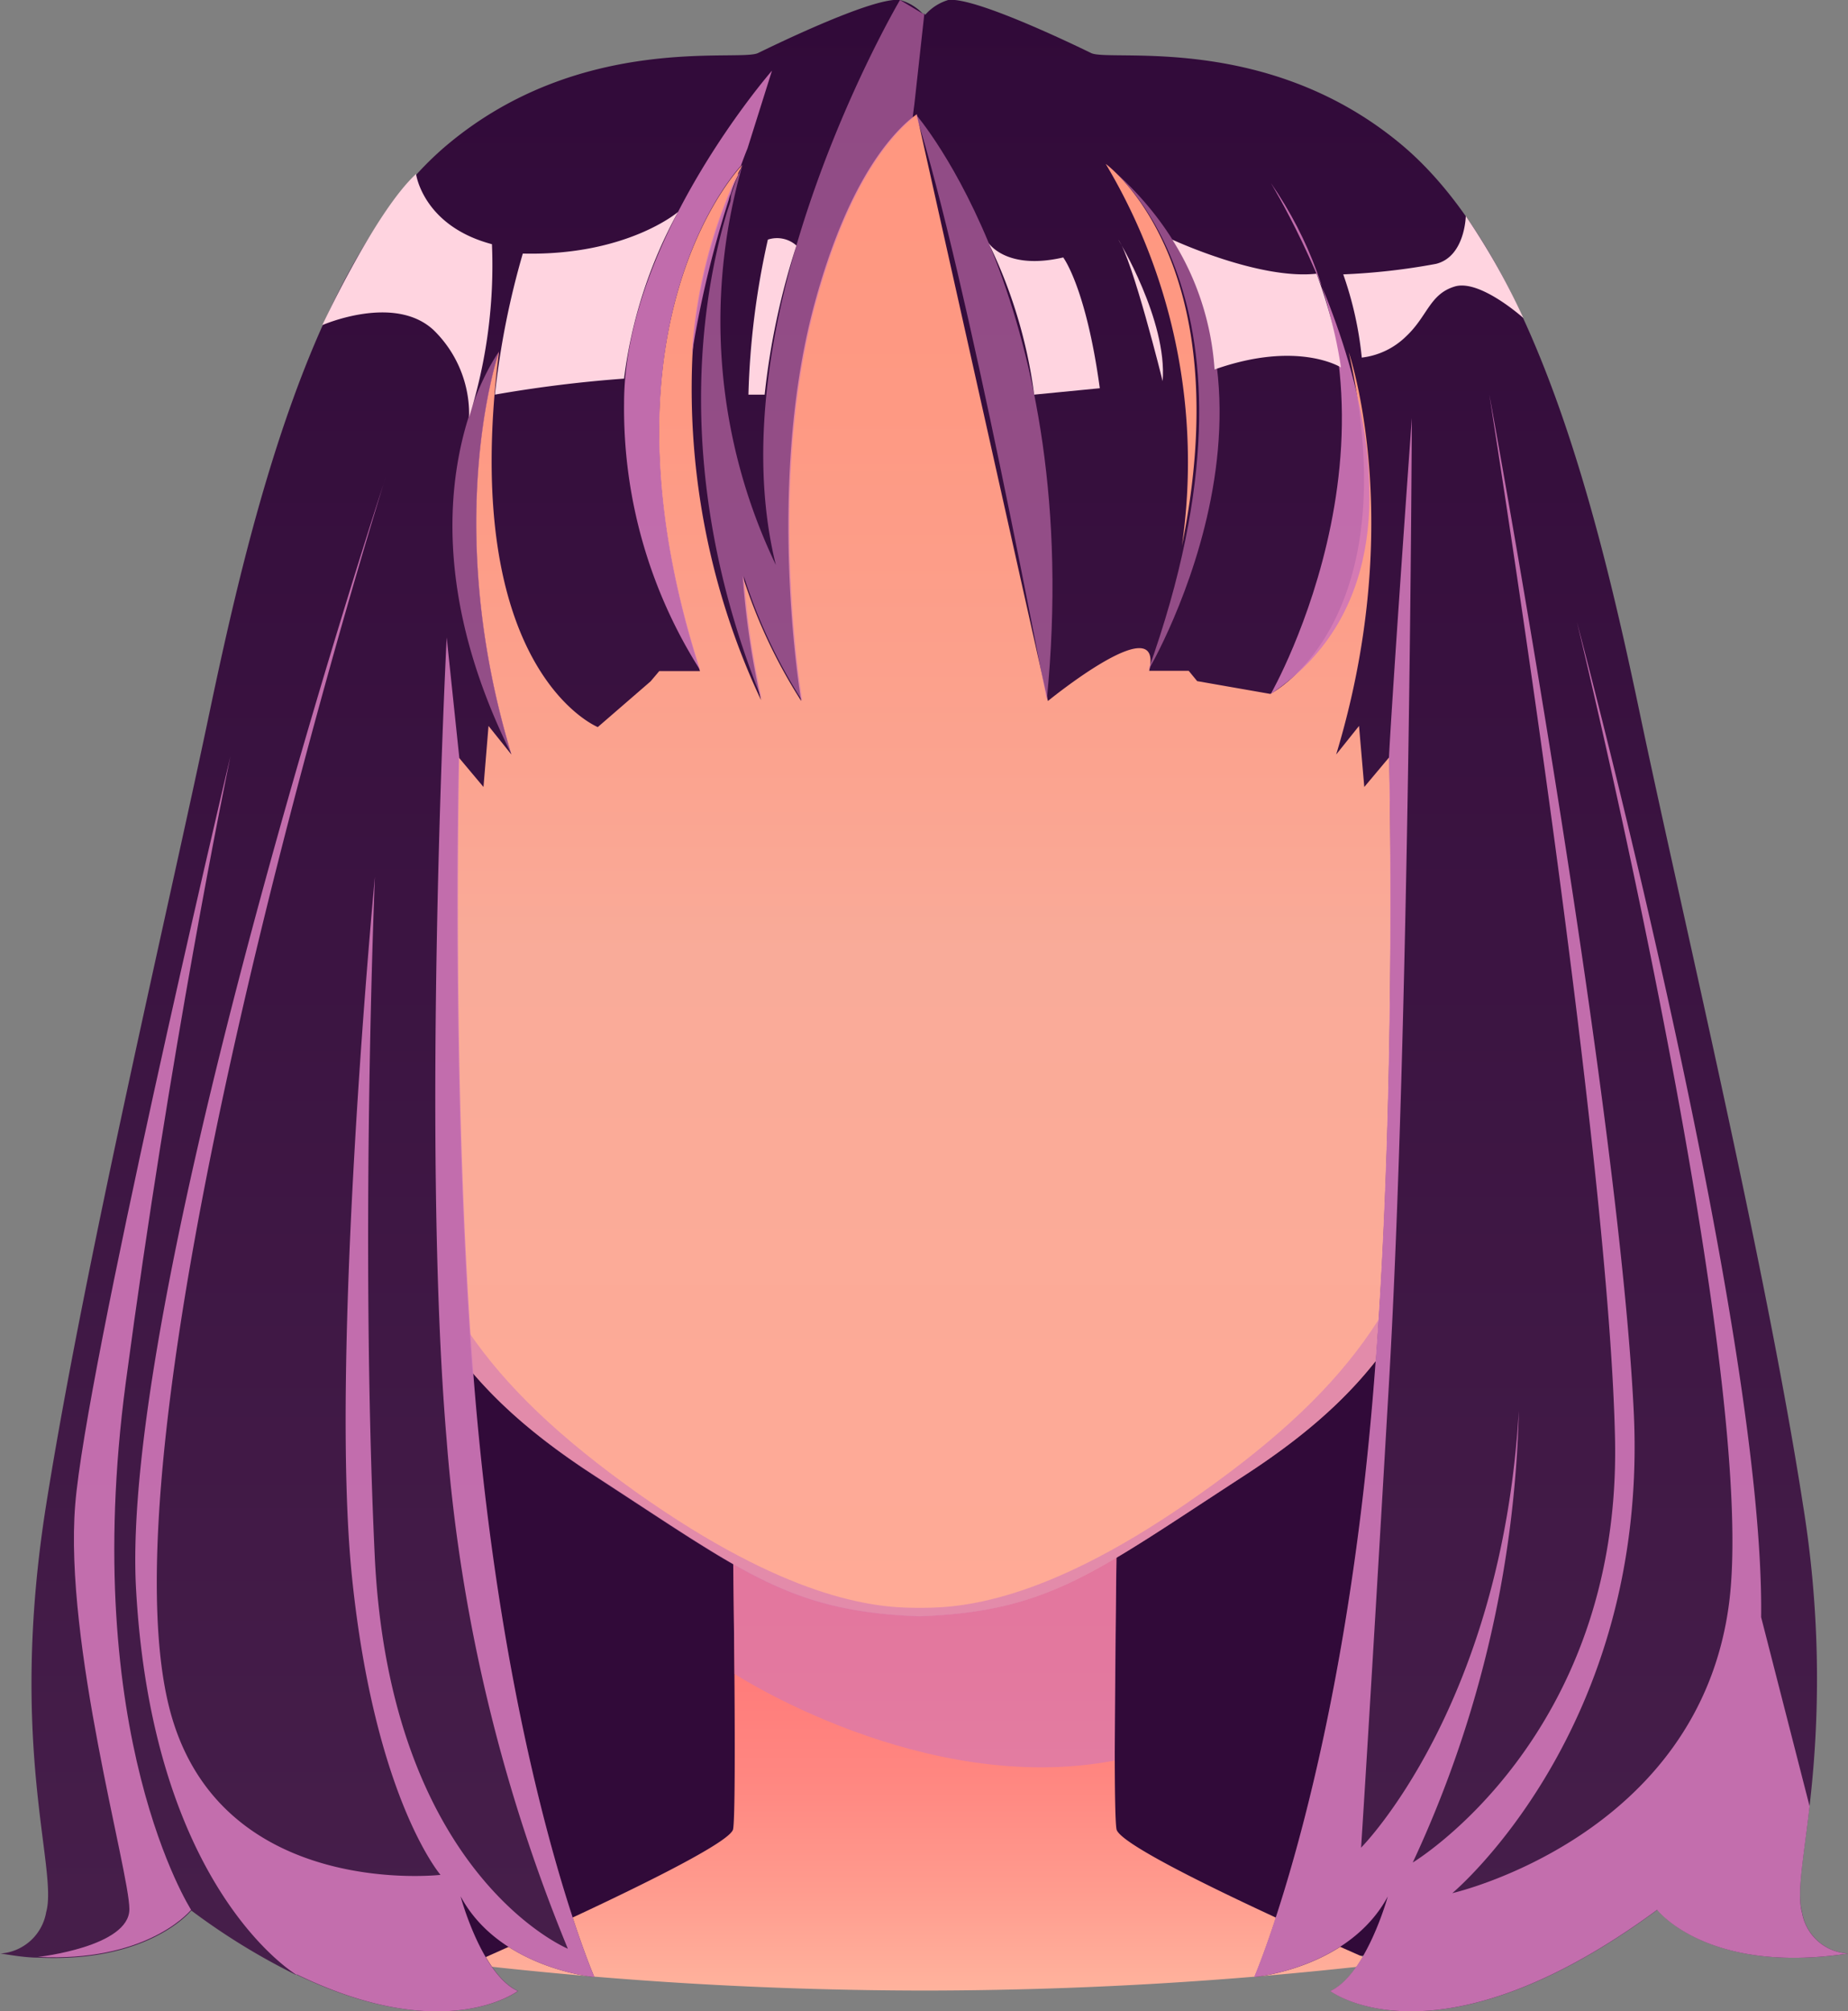 <svg viewBox="0 0 80.84 87.97" xmlns="http://www.w3.org/2000/svg" xmlns:xlink="http://www.w3.org/1999/xlink"><rect x="0" y="0" width="80.84" height="87.97" fill="#808080" stroke="none"/><linearGradient id="a" gradientUnits="userSpaceOnUse" x1="40.45" x2="40.45" y1="87.08" y2="68"><stop offset="0" stop-color="#ffb39d"/><stop offset=".23" stop-color="#ff9b8e"/><stop offset=".48" stop-color="#ff8781"/><stop offset=".74" stop-color="#ff7b7a"/><stop offset="1" stop-color="#f77"/></linearGradient><linearGradient id="b" x1="68.04" x2="68.04" xlink:href="#a" y1="54.03" y2="34.99"/><linearGradient id="c" gradientUnits="userSpaceOnUse" x1="68.04" x2="68.04" y1="50.77" y2="38.35"><stop offset="0" stop-color="#ffeadb"/><stop offset=".99" stop-color="#d177f4"/></linearGradient><linearGradient id="d" x1="65.81" x2="65.81" xlink:href="#c" y1="49.34" y2="43.26"/><linearGradient id="e" gradientTransform="matrix(-1 0 0 1 244.92 0)" x1="232.63" x2="232.63" xlink:href="#a" y1="54.03" y2="34.99"/><linearGradient id="f" gradientTransform="matrix(-1 0 0 1 244.92 0)" x1="232.64" x2="232.64" xlink:href="#c" y1="50.77" y2="38.35"/><linearGradient id="g" gradientTransform="matrix(-1 0 0 1 244.92 0)" x1="230.4" x2="230.4" xlink:href="#c" y1="49.34" y2="43.26"/><linearGradient id="h" gradientUnits="userSpaceOnUse" x1="40.21" x2="40.21" y1="70.7" y2="3.09"><stop offset="0" stop-color="#ffaa96"/><stop offset=".43" stop-color="#f9ab99"/><stop offset=".55" stop-color="#fba38f"/><stop offset=".78" stop-color="#fe9983"/><stop offset="1" stop-color="#ff967f"/></linearGradient><linearGradient id="i" x1="19.54" x2="19.54" xlink:href="#c" y1="43.24" y2="7.16"/><linearGradient id="j" gradientTransform="matrix(-1 0 0 1 592.99 0)" x1="532.12" x2="532.12" xlink:href="#c" y1="43.24" y2="7.16"/><linearGradient id="k" gradientUnits="userSpaceOnUse" x1="21.32" x2="21.32" y1="87.97"><stop offset="0" stop-color="#471f4b"/><stop offset="1" stop-color="#310a39"/></linearGradient><linearGradient id="l" x1="59.53" x2="59.53" xlink:href="#k" y1="87.97"/><path d="m20.54 85.93 42.56-.43s14.27-81.68-22.65-81.68-23 75.98-19.91 82.11z" fill="#310a39"/><path d="m48.84 80c-.17-1 0-12 0-12l-8.39 2.28-8.38-2.28s.16 11.07 0 12-11.53 5.91-11.53 5.91a176 176 0 0 0 19.91 1.15 176 176 0 0 0 19.91-1.15s-11.36-4.91-11.52-5.91z" fill="url(#a)"/><path d="m32.13 73.21s8.27 5.39 16.63 3.79l.08-9h-16.77z" fill="#d177b8" opacity=".6"/><path d="m72.41 43.74c-.13.62-.28 1.18-.43 1.68-1.11 3.57-2.79 4.41-3.46 6-.59 1.39-2.89 4.19-5.17 1.28s1.08-11.82 2-14c0 0 1.25-3.23 3.51-3.72 2.85-.55 4.68 3.26 3.55 8.76z" fill="url(#b)"/><path d="m64.12 45.41s4.55-6.6 6.72-7 1.09 5.16.65 7a11.12 11.12 0 0 1 -1.09 3 26.51 26.51 0 0 0 .66-4c.15-2.56-.66-4.76-1.58-4.55s-2.14 3.43-2.22 3.8.61 1 .57 3-1 4.14-1.51 4.12-.32-1.65-.32-3.51-1.45-1.49-2.09-.29z" fill="url(#c)" opacity=".6"/><path d="m63.94 47s1.16-1.76 1.87-1 .19 3 .73 3.29 1.26-1.53 1.12-3.18-.8-3.12-1.73-2.84l-1.81 2.12z" fill="url(#d)" opacity=".6"/><path d="m72 45.45c-1.11 3.57-2.79 4.41-3.46 6-.59 1.39-2.89 4.19-5.17 1.28a3.16 3.16 0 0 0 2.79.7c1.41-.51 1.86-1.83 2.46-2.85s2.09-1.7 3.38-5.13z" fill="#dd6b7c"/><path d="m7.92 43.74c.13.62.28 1.18.43 1.68 1.11 3.57 2.79 4.41 3.46 6 .59 1.39 2.89 4.19 5.17 1.28s-1.08-11.82-1.95-14c0 0-1.25-3.23-3.51-3.72-2.9-.55-4.73 3.26-3.6 8.76z" fill="url(#e)"/><path d="m16.21 45.41s-4.55-6.6-6.72-7-1.09 5.16-.65 7a11.12 11.12 0 0 0 1.09 3 26.51 26.51 0 0 1 -.66-4c-.15-2.56.66-4.76 1.58-4.55s2.14 3.43 2.22 3.8-.61 1-.57 3 1 4.14 1.51 4.12.29-1.64.29-3.5 1.45-1.49 2.09-.29z" fill="url(#f)" opacity=".6"/><path d="m16.39 47s-1.16-1.76-1.87-1-.19 3-.73 3.29-1.26-1.53-1.12-3.18.8-3.12 1.73-2.84l1.81 2.12z" fill="url(#g)" opacity=".6"/><path d="m8.36 45.45c1.11 3.57 2.79 4.41 3.46 6 .59 1.39 2.89 4.19 5.17 1.28a3.16 3.16 0 0 1 -2.79.7c-1.41-.51-1.86-1.83-2.46-2.85s-2.12-1.7-3.38-5.13z" fill="#dd6b7c"/><path d="m66.45 37.6c-.57 2.89-1.27 5.94-1.76 9.43-1.28 9.21-4 13.45-10.28 17.52-6.56 4.26-8.53 5.93-14.19 6.14-5.67-.21-7.63-1.88-14.19-6.14-6.27-4.06-9.03-8.3-10.29-17.55-.29-2-.65-3.95-1-5.75-.26-1.34-.54-2.63-.79-3.89a.43.43 0 0 0 0 0c-.91-4.62-1.45-8.89-.21-14 1.26-5.36 5.65-12.02 12.36-16.2a26.5 26.5 0 0 1 14.1-4.07c14.53 0 24.47 11.72 26.5 20.2 1.3 5.25.68 9.58-.25 14.31z" fill="url(#h)"/><path d="m66.44 37.61c-.57 2.89-1.27 5.94-1.76 9.43-1.28 9.21-4 13.45-10.28 17.52-6.56 4.26-8.53 5.93-14.19 6.14-5.67-.21-7.63-1.88-14.19-6.14-6.26-4.07-9.02-8.31-10.28-17.56-.5-3.58-1.23-6.69-1.81-9.64.19.72 1.69 6.64 3.16 12.65 1.57 6.46 3.91 10.4 10.82 15.31 6.46 4.56 10.23 5 12.14 5h.33c1.91 0 5.68-.4 12.14-5 6.95-4.91 9.26-8.85 10.83-15.27 1.37-5.61 2.77-11.14 3.09-12.44z" fill="#d177b8" opacity=".6"/><path d="m26.1 7.16c-.29.22-7.75 5.71-8.28 10.79s-.22 11-1.88 15.91a18.35 18.35 0 0 0 -.54 9.38c0-.11-.3-.82-.68-2-.26-1.34-.54-2.63-.79-3.89a.43.43 0 0 0 0 0c-.91-4.62-1.45-8.89-.21-14 1.28-5.35 5.67-12.01 12.38-16.19z" fill="url(#i)" opacity=".6"/><path d="m54.31 7.16c.3.22 7.75 5.71 8.29 10.79s.21 11 1.88 15.91a18.29 18.29 0 0 1 .52 9.38c0-.11.3-.82.68-2 .27-1.34.54-2.63.79-3.89a.11.11 0 0 0 0 0c.9-4.62 1.45-8.89.21-14-1.25-5.35-5.68-12.01-12.36-16.19z" fill="url(#j)" opacity=".6"/><path d="m42.63 3.2-1.73 1.35a2.78 2.78 0 0 0 -.84.48l-.19.14c-1.11.92-2.9 3.12-4.27 8.23-2.13 8-.55 17.26-.55 17.26a23.19 23.19 0 0 1 -2.56-5.46 36.58 36.58 0 0 0 .8 5.42s0 0 0 0a32.05 32.05 0 0 1 -3-15.06 21.89 21.89 0 0 1 2-7.91v-.06a1.06 1.06 0 0 1 .11-.21.89.89 0 0 1 .06-.15.16.16 0 0 0 -.06.06c-.8.89-6.36 7.86-1.78 22.06h-1.78l-.38.45-2.31 2s-6.07-2.45-4.33-16.33c0 0 0-.05 0-.07-.18.54-2.44 7.74.55 17.6l-1-1.25-.22 2.67-1.09-1.3s-.34 14.19.59 26.63c1.35 17.53 5.35 26.72 5.35 26.72s-4.15-.37-5.85-3.53c0 0 .93 3.42 2.51 4.14 0 0-3.17 2.42-9.69-.72 0 0 0 0-.05 0a28.87 28.87 0 0 1 -4.55-2.8c-.21.24-2.08 2.28-6.7 2.06-.52 0-1.06-.09-1.65-.18a2.18 2.18 0 0 0 2-1.81c.53-1.89-1.68-7.25 0-17.82s5.33-26 7.13-34.58 4.56-20 10.43-24.91 12.76-3.6 13.58-4 5.09-2.47 6.21-2.32a2.21 2.21 0 0 1 1 .6h.06a17.68 17.68 0 0 1 2.2 2.6z" fill="url(#k)"/><path d="m78.83 83.63c-.24-.83.06-2.33.33-4.66a47.58 47.58 0 0 0 -.29-13.16c-1.64-10.57-5.33-26-7.13-34.58s-4.56-20-10.44-24.91-12.75-3.6-13.57-4-5.12-2.47-6.25-2.32a2.18 2.18 0 0 0 -1 .64 17.55 17.55 0 0 0 -2.2 2.55l1.72 1.36.11.48 5.73 25.63s5.09-4.16 4.43-1.32h1.73l.37.45 3.2.56s6.08-3.07 3.43-14.95c.18.54 2.44 7.74-.55 17.6l1-1.25.23 2.67 1.09-1.3s.34 14.19-.6 26.63c-1.31 17.53-5.3 26.72-5.3 26.72s4.15-.37 5.85-3.53c0 0-.94 3.42-2.52 4.14 0 0 4.66 3.55 14.3-3.55 0 0 2.19 2.84 8.35 1.91a2.16 2.16 0 0 1 -2.02-1.81zm-27.13-59.75a25.44 25.44 0 0 0 -3.33-16.71c.28.21 5.82 4.49 3.33 16.71z" fill="url(#l)"/><g fill="#d177b8"><path d="m40.43.65-.43 3.9-.08.62c-1.11.92-2.9 3.12-4.27 8.23-2.13 8-.55 17.26-.55 17.26a23.19 23.19 0 0 1 -2.56-5.46 36.58 36.58 0 0 0 .8 5.42s0 0 0 0c-4-9.87-2.61-17.72-1.55-21.31.06-.19.12-.36.17-.53a1.14 1.14 0 0 1 .04-.3c.05-.16.1-.32.15-.46.12-.31.22-.54.28-.68a.89.89 0 0 1 .06-.15 24.62 24.62 0 0 0 1.45 17.52c-2.71-10.93 5.43-24.71 5.43-24.71l1 .6h.06z" opacity=".6"/><path d="m30.26 15.52a21.89 21.89 0 0 1 2-7.91c-.09.25-.19.55-.29.87a1.14 1.14 0 0 0 -.09.26 45.54 45.54 0 0 0 -1.62 6.78z" opacity=".9"/><path d="m33.77 3.09-1.07 3.4s-.11.26-.29.76c-.8.89-6.36 7.86-1.78 22.06a21.3 21.3 0 0 1 -3.33-11.68c0-7.13 6.47-14.54 6.47-14.54z" opacity=".9"/><path d="m22.38 33c-5.49-11-.54-17.64-.54-17.64a.06.06 0 0 1 0 0c-.19.58-2.45 7.78.54 17.64z" opacity=".6"/><path d="m16.87 20.85s-.05.17-.1.34c.05-.19.09-.29.1-.34z" opacity=".9"/><path d="m22.65 87.08s-3.17 2.42-9.65-.72c0 0 0 0-.05 0-.7-.45-6.32-4.46-7-16.89s9.58-44.47 10.82-48.28c-1.28 4.14-12.9 42.52-9.18 54.15 2.46 7.72 11.68 6.66 11.68 6.66s-2.87-3.33-3.87-13 1-30.65 1-30.65-.66 15.65-.01 29.65 8.45 17.23 8.45 17.23a73.16 73.16 0 0 1 -5.3-22.23c-1.12-13.13 0-35.12 0-35.12l.55 5.24s-.34 14.19.59 26.63c1.32 17.53 5.32 26.72 5.32 26.72s-4.15-.37-5.85-3.53c-.01 0 .92 3.42 2.5 4.14z" opacity=".9"/><path d="m8.36 83.53c-.21.24-2.08 2.28-6.7 2.06 0 0 4-.44 4-2.09s-2.86-11.63-2.37-17.69c.47-5.87 6.41-31.15 6.79-32.73-.22 1.07-2.62 12.72-4.58 27.4-2.05 15.41 2.86 23.05 2.86 23.05z" opacity=".9"/><path d="m55.59 30.35s7-12.23 0-22.35c0 0 9.72 15.83 0 22.35z" opacity=".9"/><path d="m80.84 85.44c-6.16.93-8.35-1.91-8.35-1.91-9.64 7.1-14.3 3.55-14.3 3.55 1.58-.72 2.52-4.14 2.52-4.14-1.7 3.16-5.85 3.53-5.85 3.53s4-9.19 5.3-26.72c.94-12.44.6-26.63.6-26.63s.11-2.37 1-14.84c0 0-.1 26.73-1 42.21s-1.22 20.32-1.22 20.32 6.14-6.15 6.9-19.1a49.52 49.52 0 0 1 -4.64 19.75s9.09-5.46 8.85-18.46c-.24-12.2-4.92-42-5.5-45.74.65 3.53 5.7 31.57 6.32 44.54.65 13.84-7.94 21-7.94 21s10.8-2.46 12.11-12.7c1.25-9.79-6-40.18-6.66-42.9.7 2.63 8.21 31.31 8.06 43.53l2.12 8.27c-.27 2.33-.57 3.83-.33 4.66a2.16 2.16 0 0 0 2.01 1.78z" opacity=".9"/><path d="m40.06 5s7.42 8.51 5.73 25.63c0 .03-3.53-18.77-5.73-25.63z" opacity=".6"/><path d="m48.37 7.17s7.8 5.61 1.85 22.17c0 0 8.15-13.78-1.85-22.17z" opacity=".6"/></g><path d="m34.84 10.74a32.27 32.27 0 0 0 -1.39 6.52h-.71a35 35 0 0 1 .85-6.78 1.27 1.27 0 0 1 1.25.26z" fill="#ffd4e0"/><path d="m29.66 9.27s-2.25 1.93-6.79 1.82a35.73 35.73 0 0 0 -1.22 6.17 56.55 56.55 0 0 1 5.65-.7 20.41 20.41 0 0 1 2.36-7.29z" fill="#ffd4e0"/><path d="m43.24 10.62s.76 1.22 3.27.64c0 0 1 1.31 1.6 5.72l-2.87.28a21.49 21.49 0 0 0 -2-6.64z" fill="#ffd4e0"/><path d="m51.28 10.48s3.8 1.77 6.31 1.49a19.91 19.91 0 0 1 1.07 4.1s-1.88-1.2-5.53.09a12.1 12.1 0 0 0 -1.85-5.68z" fill="#ffd4e0"/><path d="m58.76 12a28.42 28.42 0 0 0 4.06-.46c1.27-.32 1.3-2.09 1.3-2.09a30.61 30.61 0 0 1 2.52 4.46s-1.9-1.71-3-1.38-1.19 1.3-2.13 2.18a3.31 3.31 0 0 1 -1.94.93 15.54 15.54 0 0 0 -.81-3.64z" fill="#ffd4e0"/><path d="m18.2 7.61s.3 2.27 3.32 3.07a22.14 22.14 0 0 1 -1 7.57 5.13 5.13 0 0 0 -1.56-3.82c-1.72-1.59-4.86-.21-4.86-.21s2.31-4.96 4.1-6.61z" fill="#ffd4e0"/><path d="m48.92 10.48s2.15 3.53 1.94 6.19c0 0-1.32-5.34-1.94-6.19z" fill="#ffd4e0"/></svg>